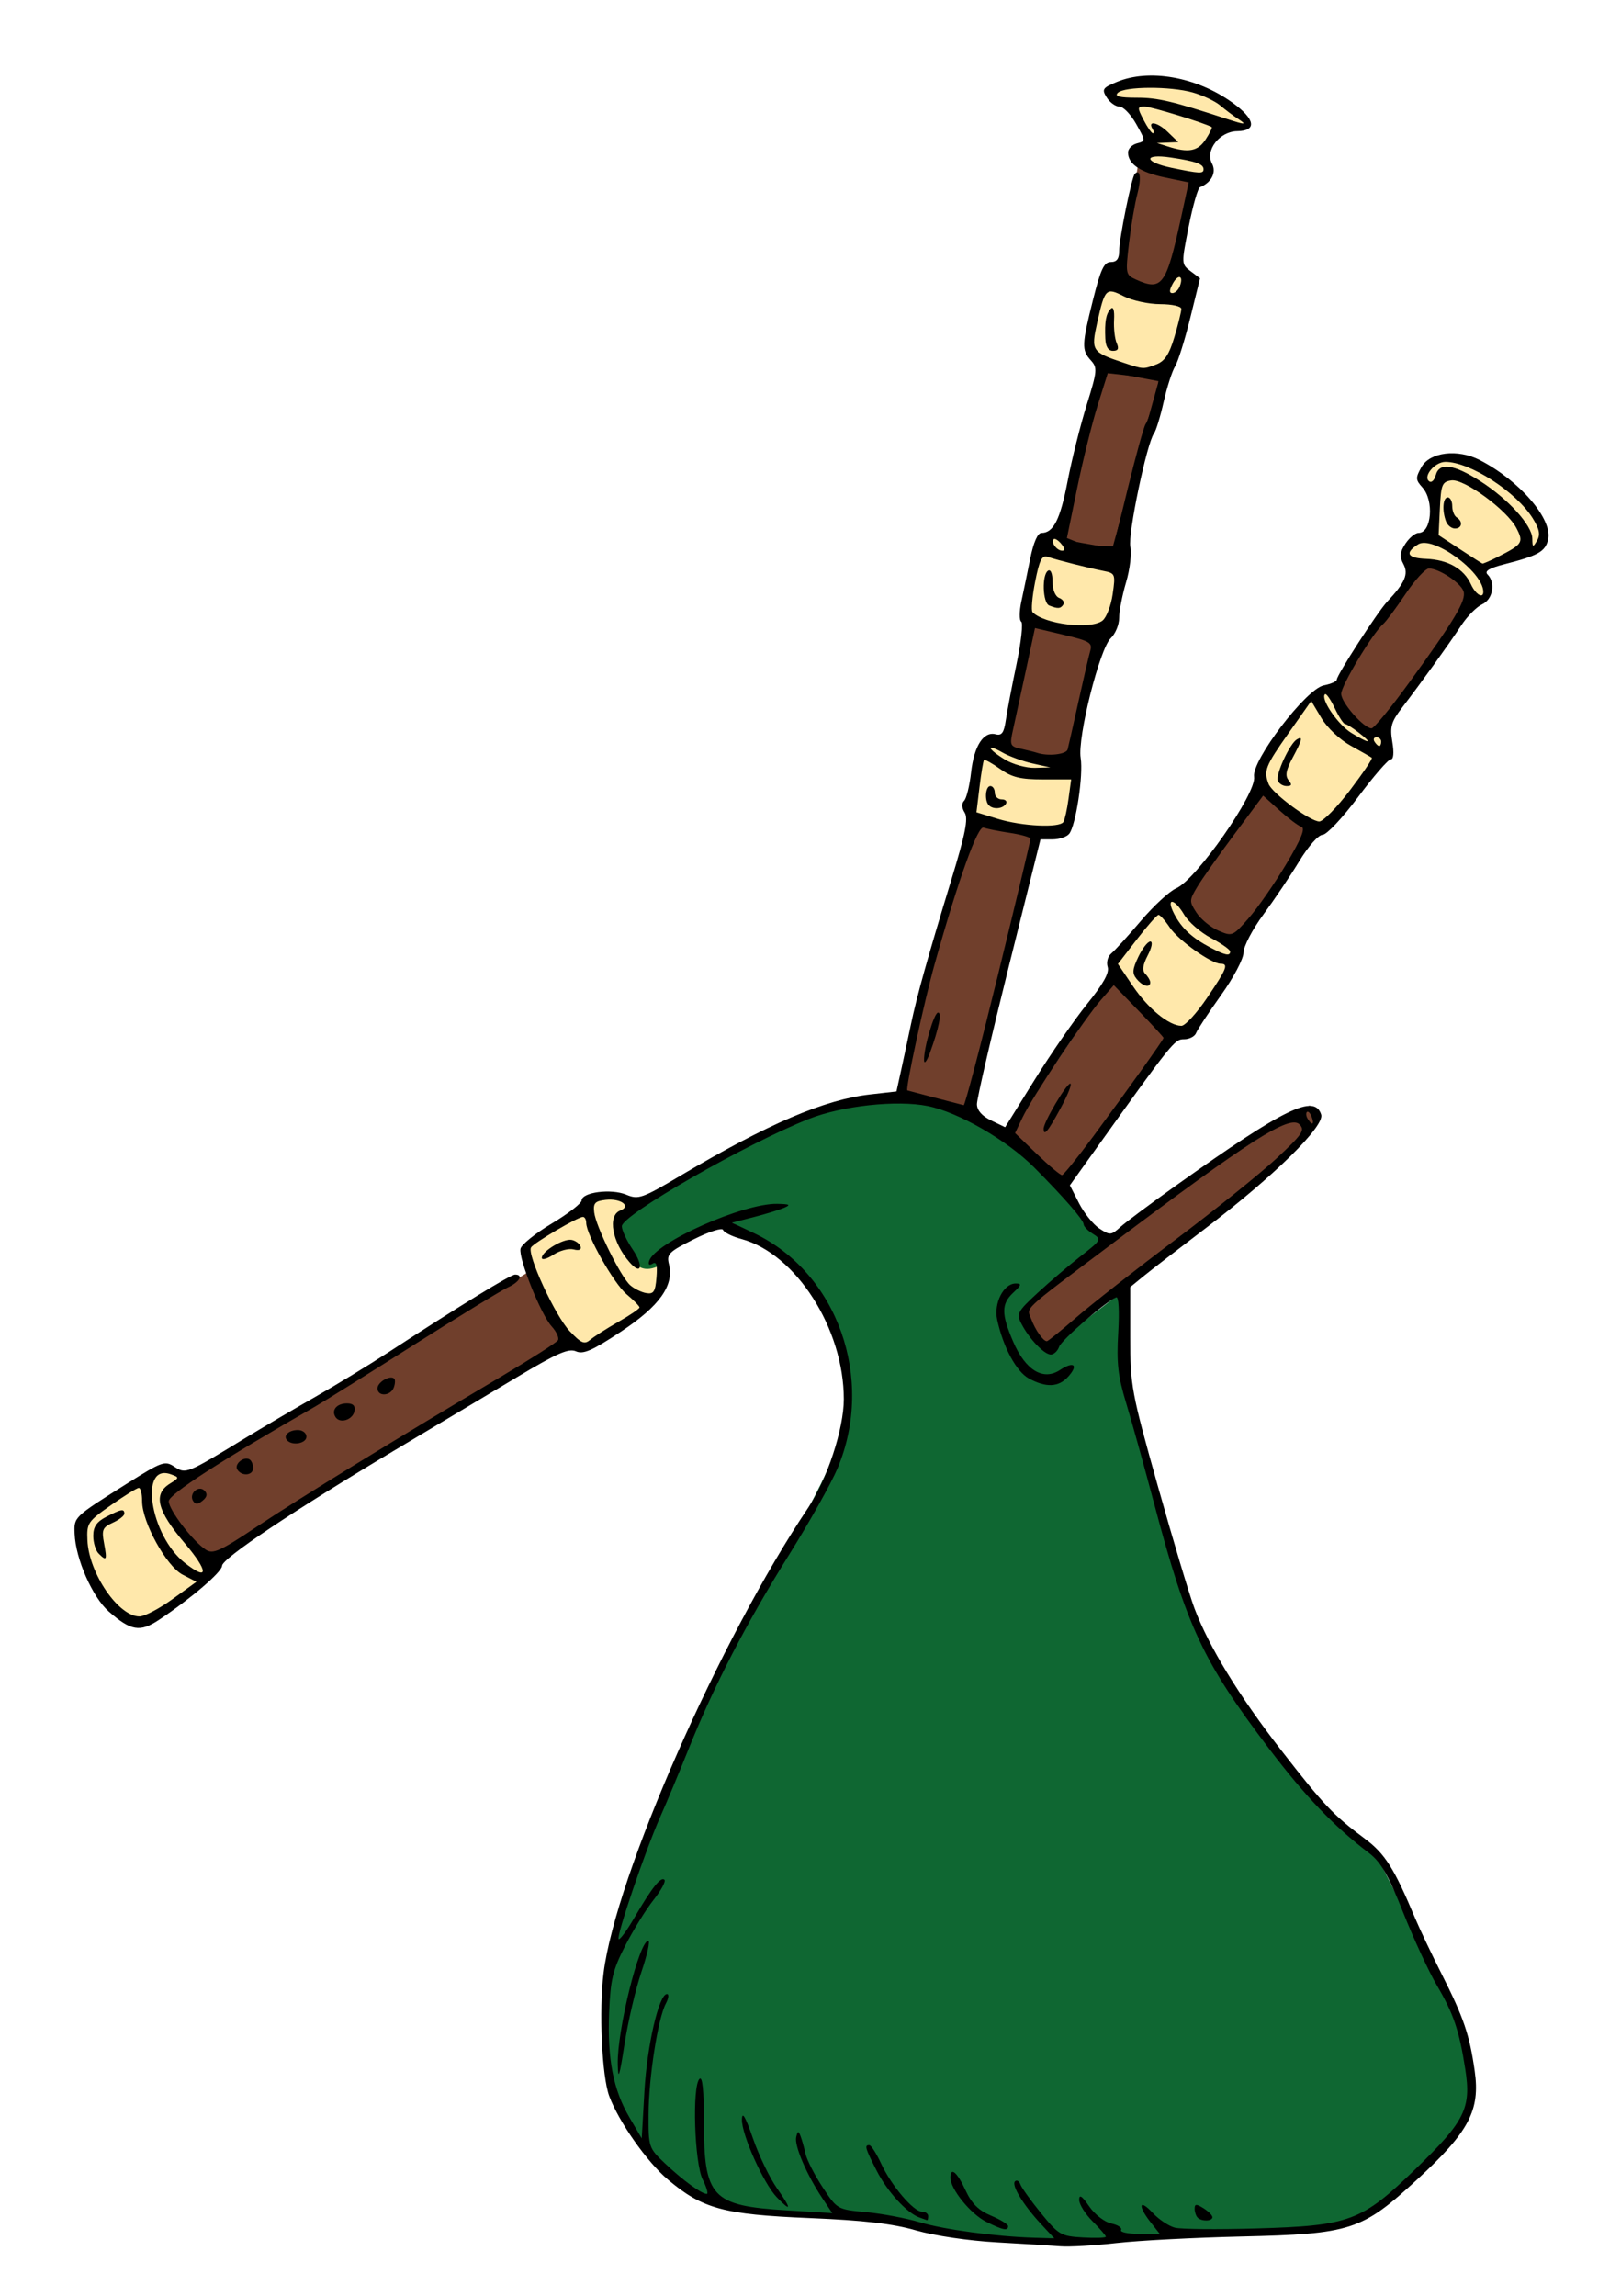 <?xml version="1.0" encoding="UTF-8" standalone="no"?>
<!-- Created with Inkscape (http://www.inkscape.org/) -->

<svg
   xmlns:dc="http://purl.org/dc/elements/1.1/"
   xmlns:cc="http://creativecommons.org/ns#"
   xmlns:rdf="http://www.w3.org/1999/02/22-rdf-syntax-ns#"
   xmlns:svg="http://www.w3.org/2000/svg"
   xmlns="http://www.w3.org/2000/svg"
   xmlns:sodipodi="http://sodipodi.sourceforge.net/DTD/sodipodi-0.dtd"
   xmlns:inkscape="http://www.inkscape.org/namespaces/inkscape"
   id="svg6979"
   version="1.1"
   inkscape:version="0.48.4 r9939"
   width="365"
   height="517"
   sodipodi:docname="SomethingLoud.png">
  <defs
     id="defs6983">
    <filter
       id="filter7521"
       inkscape:label="Tartan"
       inkscape:menu="Overlays"
       inkscape:menu-tooltip="Checkered tartan pattern"
       color-interpolation-filters="sRGB">
      <feTurbulence
         id="feTurbulence7523"
         type="turbulence"
         result="result0"
         seed="0"
         numOctaves="1"
         baseFrequency="0.003 0.096" />
      <feTurbulence
         id="feTurbulence7525"
         result="result3"
         type="turbulence"
         seed="57"
         numOctaves="1"
         baseFrequency="0.285 0" />
      <feComposite
         id="feComposite7527"
         in2="result0"
         result="result1"
         operator="over" />
      <feMerge
         id="feMerge7529"
         result="result2">
        <feMergeNode
           id="feMergeNode7531"
           in="result1" />
        <feMergeNode
           id="feMergeNode7533"
           in="result0" />
      </feMerge>
      <feComposite
         id="feComposite7535"
         in2="result2"
         result="result4"
         in="SourceGraphic"
         operator="in" />
    </filter>
  </defs>
  <sodipodi:namedview
     pagecolor="#ffffff"
     bordercolor="#666666"
     borderopacity="1"
     objecttolerance="10"
     gridtolerance="10"
     guidetolerance="10"
     inkscape:pageopacity="0"
     inkscape:pageshadow="2"
     inkscape:window-width="1269"
     inkscape:window-height="734"
     id="namedview6981"
     showgrid="false"
     inkscape:zoom="0.64555977"
     inkscape:cx="286.60442"
     inkscape:cy="217.66464"
     inkscape:window-x="1"
     inkscape:window-y="24"
     inkscape:window-maximized="0"
     inkscape:current-layer="svg6979" />
  <path
     style="fill:#ffe8ab;fill-opacity:1;stroke:none"
     d="m 218.415,184.73 c 6.906,1.65 13.812,3.024 20.718,2.13 1.79,-3.785 4.186,-6.444 2.517,-16.652 -7.232,3.83 -12.854,-2.009 -19.169,-3.679 -1.745,1.388 -2.795,11.122 -4.066,18.201 z"
     id="path7565"
     inkscape:connector-curvature="0"
     sodipodi:nodetypes="ccccc" />
  <path
     style="fill:#ffe8ab;fill-opacity:1;stroke:none"
     d="m 317.554,126.254 c 7.527,-0.819 11.043,4.665 15.103,9.294 4.063,-2.233 1.498,-5.245 1.646,-7.939 4.647,-2.13 10.224,-1.159 13.941,-6.39 -5.087,-9.238 -10.982,-17.643 -24.204,-18.492 -4.848,3.802 -3.471,6.416 -1.452,8.907 1.274,3.098 -0.758,6.196 -1.162,9.294 -4.36,0.606 -4.912,2.662 -3.873,5.325 z"
     id="path7563"
     inkscape:connector-curvature="0"
     sodipodi:nodetypes="cccccccc" />
  <path
     style="fill:#ffe8ab;fill-opacity:1;stroke:none"
     d="m 118.844,280.133 c 0.67,9.199 4.901,16.722 11.775,23.002 7.295,-3.75 15.158,-7.379 17.525,-12.186 l 0.822,-7.257 -5.751,0.548 -4.108,-9.447 3.56,-3.423 c -4.576,-2.917 -8.203,-2.605 -10.953,0.685 z"
     id="path7557"
     inkscape:connector-curvature="0"
     sodipodi:nodetypes="ccccccccc" />
  <path
     style="fill:#703f2c;stroke:none;stroke-width:1px;stroke-linecap:butt;stroke-linejoin:miter;stroke-opacity:1;fill-opacity:1"
     d="m 226.735,255.488 12.323,10.68 24.097,-32.86 -12.596,-12.87 z"
     id="path7539"
     inkscape:connector-curvature="0" />
  <path
     style="fill:#703f2c;fill-opacity:1;stroke:none"
     d="m 230.569,295.468 c 0.962,2.643 1.297,5.223 5.751,8.215 20.477,-17.105 46.688,-34.886 60.517,-51.207 l -1.917,-3.56 c -19.553,13.008 -34.381,19.767 -64.351,46.552 z"
     id="path7537"
     inkscape:connector-curvature="0"
     sodipodi:nodetypes="ccccc" />
  <path
     style="fill:#005e26;fill-opacity:0.938;stroke:none"
     d="m 138.834,274.109 c 2.082,4.316 2.432,13.969 9.183,11.081 -0.091,-6.809 8.919,-7.28 16.01,-10.259 33.237,16.945 27.356,42.798 23.55,53.398 -12.862,28.846 -52.318,85.544 -51.481,134.179 5.835,28.37 22.728,34.385 33.682,35.599 16.127,-0.074 29.786,1.261 40.801,4.108 17.783,1.166 33.531,5.383 55.315,0.548 12.494,-0.251 24.218,0.763 38.143,-1.837 11.21,-7.232 19.947,-16.009 27.029,-25.821 1.533,-19.351 -12.507,-38.702 -21.359,-58.053 -33.637,-24.552 -46.9,-64.006 -57.085,-108.986 l 0.127,-17.252 -16.43,12.596 -6.298,-7.941 18.895,-16.978 c -13.21,-12.641 -21.301,-29.165 -48.469,-31.217 -19.645,2.402 -40.427,13.134 -61.613,26.836 z"
     id="path6991"
     inkscape:connector-curvature="0"
     sodipodi:nodetypes="cccccccccccccccccc" />
  <path
     style="fill:#703f2c;stroke:none;stroke-width:1px;stroke-linecap:butt;stroke-linejoin:miter;stroke-opacity:1;fill-opacity:1"
     d="m 202.638,246.451 16.704,3.56 13.966,-62.16 -14.513,-3.834 z"
     id="path7541"
     inkscape:connector-curvature="0" />
  <path
     style="fill:#703f2c;stroke:none;stroke-width:1px;stroke-linecap:butt;stroke-linejoin:miter;stroke-opacity:1;fill-opacity:1"
     d="m 36.42,338.46 10.406,12.87 80.781,-50.112 -8.215,-15.061 -82.972,50.933 z"
     id="path7543"
     inkscape:connector-curvature="0" />
  <path
     style="fill:#703f2c;fill-opacity:1;stroke:none"
     d="m 226.041,167.313 c 2.881,2.88 8.278,4.522 16.303,3.286 l 4.655,-27.11 -15.335,-2.738 z"
     id="path7545"
     inkscape:connector-curvature="0"
     sodipodi:nodetypes="ccccc" />
  <path
     style="fill:#703f2c;fill-opacity:1;stroke:none"
     d="m 266.167,201.816 c 1.829,5.041 5.816,8.463 11.775,10.406 l 18.347,-25.74 -12.596,-8.489 z"
     id="path7547"
     inkscape:connector-curvature="0"
     sodipodi:nodetypes="ccccc" />
  <path
     style="fill:#703f2c;fill-opacity:1;stroke:none"
     d="m 300.944,156.086 c 1.834,3.226 1.884,6.777 9.037,9.037 l 21.907,-29.848 c -1.93,-6.782 -6.814,-8.078 -12.323,-8.215 -6.399,9.656 -14.515,19.141 -18.621,29.026 z"
     id="path7549"
     inkscape:connector-curvature="0"
     sodipodi:nodetypes="ccccc" />
  <path
     style="fill:#703f2c;stroke:#000000;stroke-width:1px;stroke-linecap:butt;stroke-linejoin:miter;stroke-opacity:1;fill-opacity:1"
     d="m 238.51,121.856 12.323,2.191 10.68,-38.611 -13.144,-2.465 z"
     id="path7551"
     inkscape:connector-curvature="0" />
  <path
     style="fill:#703f2c;fill-opacity:1;stroke:none"
     d="m 252.107,62.743 10.456,2.711 6.583,-25.172 -12.936,-2.938 z"
     id="path7553"
     inkscape:connector-curvature="0"
     sodipodi:nodetypes="ccccc" />
  <path
     style="fill:#ffe8ab;fill-opacity:1;stroke:none"
     d="m 17.814,342.733 18.976,-12.392 5.809,2.517 -5.615,4.066 c 2.168,9.24 2.623,4.371 11.231,17.136 l -16.652,11.908 c -7.482,-2.309 -12.108,-9.973 -13.748,-23.236 z"
     id="path7555"
     inkscape:connector-curvature="0"
     sodipodi:nodetypes="ccccccc" />
  <path
     style="fill:#ffe8ab;fill-opacity:1;stroke:none"
     d="m 250.558,216.679 c 4.278,6.428 8.54,12.897 14.329,15.297 -0.354,1.346 9.925,-2.467 13.36,-18.976 -5.313,-2.659 -10.299,-6.039 -14.329,-11.521 z"
     id="path7559"
     inkscape:connector-curvature="0"
     sodipodi:nodetypes="ccccc" />
  <path
     style="fill:#ffe8ab;fill-opacity:1;stroke:none"
     d="m 283.088,175.436 c 0.15,1.284 13.018,12.785 13.748,11.811 5.099,-7.326 14.656,-10.83 15.297,-21.977 -6.405,1.628 -9.09,-6.417 -13.167,-10.843 -6.349,3.833 -11.324,11.791 -15.878,21.009 z"
     id="path7561"
     inkscape:connector-curvature="0"
     sodipodi:nodetypes="ccccc" />
  <path
     style="fill:#ffe8ab;fill-opacity:1;stroke:none"
     d="m 231.001,138.453 c 6.128,4.464 11.926,3.3 17.814,3.679 2.928,-6.39 3.155,-12.78 3.873,-19.169 -3.195,3.42 -15.509,-3.052 -18.395,-2.324 z"
     id="path7567"
     inkscape:connector-curvature="0"
     sodipodi:nodetypes="ccccc" />
  <path
     style="fill:#ffe8ab;fill-opacity:1;stroke:none"
     d="m 245.33,78.234 c 4.726,4.362 10.7,6.352 18.008,5.809 l 5.809,-21.687 -3.873,-1.549 -5.422,5.809 -11.618,-3.485 z"
     id="path7569"
     inkscape:connector-curvature="0"
     sodipodi:nodetypes="ccccccc" />
  <path
     style="fill:#ffe8ab;fill-opacity:1;stroke:none"
     d="m 255.883,35.925 15.975,3.969 c -0.616,-3.969 0.589,-7.939 2.808,-11.908 l 6.487,-0.097 c -9.319,-10.197 -19.467,-12.94 -30.594,-6.874 4.936,2.889 11.872,11.636 5.325,14.91 z"
     id="path7571"
     inkscape:connector-curvature="0"
     sodipodi:nodetypes="cccccc" />
  <path
     style="fill:#000000"
     d="m 224.323,504.899 c -6.196,-0.344 -13.913,-1.49 -18.051,-2.68 -5.307,-1.527 -11.686,-2.266 -24,-2.782 -19.419,-0.813 -24.084,-2.083 -31.901,-8.682 C 145.669,486.785 139.32,477.753 137.187,472 c -1.662,-4.482 -2.343,-19.304 -1.277,-27.78 C 138.657,422.378 162.073,369.143 181.972,339.5 186.248,333.129 190,321.702 190,315.048 c 0,-15.896 -10.785,-32.759 -23.067,-36.066 -2.078,-0.56 -3.932,-1.477 -4.119,-2.038 -0.189,-0.567 -3.116,0.366 -6.577,2.095 -5.641,2.819 -6.177,3.354 -5.613,5.601 1.203,4.793 -2.105,9.445 -10.811,15.204 -6.475,4.283 -8.483,5.163 -10.117,4.434 -1.633,-0.729 -4.243,0.409 -13.117,5.718 C 110.485,313.641 98.075,321.056 89,326.473 c -22.847,13.638 -39,24.446 -39,26.094 0,1.372 -7.058,7.424 -14.183,12.162 -4.288,2.851 -6.334,2.513 -11.333,-1.877 -3.673,-3.225 -7.47,-11.877 -7.682,-17.504 -0.143,-3.81 -0.271,-3.689 11.945,-11.385 7.733,-4.872 8.388,-5.103 10.508,-3.715 2.585,1.694 2.738,1.632 15.761,-6.313 C 59.132,321.423 66.325,317.189 71,314.526 75.675,311.862 83.1,307.337 87.5,304.469 103.784,293.858 114.957,287 115.964,287 c 1.976,0 1.022,1.685 -1.641,2.899 -1.472,0.671 -11.035,6.522 -21.25,13.002 C 82.858,309.381 72.925,315.585 71,316.688 49.891,328.786 38,336.474 38,338.024 c 0,1.946 5.44,9.057 8.367,10.939 1.605,1.032 3.216,0.3 11.5,-5.229 9.563,-6.381 31.355,-19.768 54.908,-33.729 6.751,-4.002 12.536,-7.698 12.855,-8.215 0.319,-0.516 -0.31,-1.918 -1.397,-3.115 -2.437,-2.681 -7.47,-15.203 -7.03,-17.488 0.177,-0.92 3.339,-3.476 7.027,-5.68 3.688,-2.204 6.72,-4.55 6.738,-5.213 0.051,-1.845 6.644,-2.699 10.026,-1.298 2.768,1.147 3.559,0.87 12.233,-4.277 19.646,-11.658 32.42,-17.128 42.721,-18.293 l 5.911,-0.669 1.071,-4.879 c 0.589,-2.683 1.564,-7.241 2.168,-10.129 1.349,-6.458 3.793,-15.209 9.116,-32.643 3.156,-10.338 3.843,-13.787 3.01,-15.122 -0.686,-1.098 -0.731,-2.077 -0.125,-2.684 0.525,-0.525 1.228,-3.395 1.562,-6.378 0.669,-5.972 2.807,-9.296 5.524,-8.585 1.385,0.362 1.877,-0.321 2.297,-3.188 0.294,-2.007 1.381,-7.699 2.416,-12.649 1.035,-4.95 1.506,-9.236 1.048,-9.525 -0.458,-0.289 -0.448,-2.314 0.024,-4.5 0.471,-2.186 1.378,-6.563 2.015,-9.725 0.727,-3.608 1.664,-5.75 2.516,-5.75 2.708,0 4.227,-3.006 5.895,-11.668 0.935,-4.857 2.861,-12.558 4.28,-17.112 2.393,-7.679 2.462,-8.411 0.953,-10.079 -2.098,-2.318 -2.055,-3.508 0.495,-13.677 C 247.843,60.605 248.602,59 250.123,59 251.445,59 252,58.28 252,56.565 c 0,-2.796 2.817,-16.716 3.527,-17.426 1.219,-1.219 1.506,1.027 0.577,4.509 -0.565,2.118 -1.41,7.08 -1.876,11.027 -0.822,6.949 -0.774,7.21 1.509,8.25 5.922,2.698 6.886,1.37 10.246,-14.115 l 1.68,-7.739 -5.331,-1.107 C 256.784,38.813 254,36.932 254,34.335 c 0,-0.837 0.899,-1.757 1.999,-2.045 1.978,-0.517 1.976,-0.563 -0.184,-4.406 C 254.614,25.748 252.923,24 252.056,24 c -0.866,0 -2.148,-0.917 -2.848,-2.038 -1.156,-1.852 -0.953,-2.171 2.227,-3.5 7.311,-3.055 17.972,-1.166 26.014,4.609 5.215,3.745 5.672,6.406 1.111,6.467 -3.933,0.053 -7.249,4.307 -5.665,7.267 1.069,1.997 -0.098,4.307 -2.704,5.355 -0.464,0.187 -1.601,4.159 -2.528,8.827 -1.674,8.436 -1.671,8.498 0.432,10.084 l 2.116,1.596 -2.2,8.916 C 266.802,76.488 265.263,81.4 264.592,82.5 c -0.671,1.1 -1.829,4.7 -2.574,8 -0.745,3.3 -1.72,6.486 -2.167,7.079 -1.612,2.14 -5.928,22.795 -5.332,25.512 0.332,1.513 -0.099,5.118 -0.958,8.011 -0.859,2.893 -1.562,6.511 -1.562,8.04 0,1.529 -0.853,3.585 -1.896,4.568 -2.499,2.358 -7.518,22.347 -6.77,26.96 0.629,3.876 -1.083,15.199 -2.582,17.079 -0.548,0.688 -2.226,1.25 -3.73,1.25 l -2.733,0 -7.168,28.75 c -3.942,15.812 -7.157,29.706 -7.144,30.875 0.015,1.384 1.127,2.66 3.188,3.658 l 3.165,1.533 6.626,-10.658 c 3.645,-5.862 8.972,-13.562 11.838,-17.111 3.637,-4.503 5.032,-7.018 4.618,-8.323 -0.334,-1.054 0.026,-2.384 0.827,-3.047 0.781,-0.647 3.778,-3.947 6.66,-7.334 2.882,-3.387 6.446,-6.674 7.921,-7.306 4.52,-1.937 18.169,-21.467 17.567,-25.136 -0.596,-3.632 11.703,-19.769 15.672,-20.562 1.618,-0.324 2.942,-0.903 2.942,-1.286 0,-1.045 9.171,-15.251 11.331,-17.552 4.047,-4.311 4.879,-6.238 3.669,-8.5 -0.905,-1.69 -0.811,-2.64 0.452,-4.567 0.877,-1.338 2.211,-2.433 2.964,-2.433 2.931,0 3.548,-7.278 0.867,-10.24 -1.552,-1.715 -1.573,-2.155 -0.218,-4.579 1.899,-3.398 8.147,-4.154 13.129,-1.589 9.033,4.651 16.525,13.406 15.379,17.972 -0.669,2.666 -2.249,3.545 -9.878,5.497 -3.369,0.862 -4.49,1.544 -3.75,2.284 1.876,1.876 1.199,5.632 -1.214,6.731 -1.248,0.568 -3.358,2.696 -4.69,4.729 -2.727,4.161 -8.939,12.796 -13.298,18.487 -2.495,3.257 -2.81,4.35 -2.236,7.75 0.42,2.485 0.285,3.958 -0.363,3.958 -0.567,0 -3.869,3.809 -7.338,8.465 -3.469,4.656 -7.061,8.481 -7.984,8.5 -0.957,0.02 -3.227,2.585 -5.282,5.968 -1.982,3.263 -5.615,8.665 -8.072,12.003 -2.474,3.36 -4.468,7.183 -4.468,8.563 0,1.396 -2.232,5.622 -5.071,9.6 -2.789,3.909 -5.312,7.735 -5.607,8.504 -0.295,0.768 -1.509,1.397 -2.698,1.397 -2.156,0 -2.535,0.474 -20.422,25.485 l -5.298,7.408 2.06,4.039 c 1.133,2.221 3.196,4.783 4.585,5.693 2.384,1.562 2.648,1.542 4.737,-0.348 1.217,-1.101 6.938,-5.366 12.713,-9.478 24.283,-17.29 30.99,-20.557 32.492,-15.824 0.822,2.59 -10.775,13.997 -25.992,25.565 -6.05,4.599 -12.35,9.466 -14,10.815 l -3,2.453 0,11.346 c 0,10.868 0.261,12.276 6.204,33.435 3.412,12.149 7.116,24.524 8.232,27.5 3.235,8.63 10.017,19.733 19.554,32.011 9.621,12.387 11.727,14.614 18.814,19.9 4.56,3.401 6.61,6.64 11.343,17.917 1.02,2.429 3.703,8.082 5.964,12.561 4.988,9.883 6.27,13.635 7.44,21.764 1.287,8.942 -1.263,13.764 -12.988,24.554 -12.44,11.449 -14.83,12.222 -39.562,12.797 -10.45,0.243 -23.076,0.904 -28.058,1.469 -4.982,0.565 -10.687,0.894 -12.677,0.732 -1.99,-0.162 -8.489,-0.565 -14.442,-0.895 z M 234.376,500.75 c -4.005,-4.316 -6.706,-8.766 -5.819,-9.587 0.394,-0.365 0.934,-0.051 1.2,0.696 0.266,0.748 2.365,3.673 4.666,6.5 3.953,4.858 4.469,5.157 9.38,5.443 2.858,0.166 5.197,0.088 5.197,-0.173 0,-0.261 -1.35,-1.825 -3,-3.475 -1.65,-1.65 -3,-3.816 -3,-4.813 0,-1.318 0.615,-0.918 2.25,1.461 1.263,1.838 3.449,3.53 4.984,3.858 1.504,0.321 2.49,0.979 2.191,1.462 -0.299,0.483 1.541,0.878 4.089,0.878 l 4.632,0 -2.073,-2.635 c -2.937,-3.733 -2.579,-5.391 0.457,-2.117 1.391,1.5 3.659,3.012 5.04,3.358 1.381,0.347 9.58,0.424 18.22,0.173 21.161,-0.616 23.76,-1.583 35.929,-13.37 11.164,-10.813 12.597,-13.695 11.21,-22.541 -1.366,-8.716 -2.633,-12.444 -6.412,-18.869 -1.779,-3.025 -5.18,-10.383 -7.557,-16.352 -3.445,-8.649 -5.032,-11.389 -7.819,-13.5 -7.684,-5.82 -14.295,-12.732 -22.407,-23.428 -14.852,-19.583 -18.482,-27.329 -25.877,-55.22 -2.188,-8.25 -5.007,-18.383 -6.265,-22.519 -1.866,-6.132 -2.199,-9.061 -1.804,-15.879 0.289,-4.997 0.107,-8.207 -0.452,-7.981 -2.353,0.952 -12.298,9.563 -12.852,11.129 -0.34,0.963 -1.185,1.75 -1.877,1.75 -1.491,0 -4.849,-3.518 -6.612,-6.927 -1.169,-2.262 -0.917,-2.739 3.698,-7 2.724,-2.515 7.09,-6.236 9.702,-8.269 4.574,-3.56 4.673,-3.744 2.677,-4.991 C 244.932,277.101 244,276.138 244,275.673 c 0,-0.972 -4.448,-6.088 -11.121,-12.79 -6.126,-6.153 -17.039,-12.446 -24.01,-13.846 -6.926,-1.391 -19.202,-0.06 -26.692,2.892 -14.127,5.568 -42.129,21.629 -42.158,24.18 -0.01,0.886 1.084,3.235 2.432,5.222 2.525,3.721 1.991,5.967 -0.688,2.894 -3.94,-4.519 -5.021,-10.53 -2.095,-11.652 2.573,-0.987 0.099,-2.79 -3.295,-2.402 -2.408,0.275 -2.824,0.732 -2.574,2.828 0.379,3.181 5.951,14.469 8.084,16.374 0.89,0.795 2.519,1.599 3.619,1.786 1.672,0.284 2.052,-0.292 2.316,-3.51 0.229,-2.79 -0.013,-3.647 -0.88,-3.111 -0.757,0.468 -1.032,0.229 -0.748,-0.65 1.334,-4.14 21.178,-12.969 28.815,-12.822 2.847,0.055 3.125,0.225 1.497,0.914 -1.1,0.466 -4.179,1.405 -6.843,2.088 l -4.843,1.242 4.976,2.365 c 18.778,8.925 27.251,32.747 18.815,52.898 -1.399,3.341 -6.339,12.152 -10.979,19.579 -9.592,15.355 -16.862,29.408 -22.547,43.585 -2.153,5.368 -5.032,12.26 -6.397,15.315 -3.292,7.366 -9.972,26.988 -9.386,27.574 0.254,0.254 1.852,-1.92 3.55,-4.833 3.937,-6.753 5.97,-9.314 6.765,-8.519 0.347,0.347 -0.76,2.388 -2.461,4.535 -1.7,2.147 -4.567,6.78 -6.371,10.296 -2.815,5.487 -3.328,7.622 -3.626,15.076 -0.418,10.462 0.934,17.407 4.605,23.651 L 144.5,481.5 145.101,470.929 C 145.687,460.615 148.373,449 150.172,449 c 0.494,0 0.385,0.96 -0.243,2.133 -1.782,3.33 -3.855,16.594 -3.894,24.914 -0.034,7.44 0.018,7.597 3.715,11.101 3.945,3.738 8.215,6.852 9.396,6.852 0.385,0 -0.03,-1.462 -0.924,-3.25 -1.855,-3.71 -2.405,-20.96 -0.722,-22.647 0.667,-0.669 1,2.562 1,9.697 0,16.979 1.778,18.874 18.671,19.903 l 10.232,0.623 -2.273,-3.413 c -3.511,-5.273 -6.304,-11.816 -5.85,-13.705 0.343,-1.426 0.505,-1.461 0.982,-0.208 0.314,0.825 0.821,2.625 1.127,4 0.305,1.375 2.035,4.75 3.844,7.5 3.278,4.984 3.309,5.002 9.778,5.603 3.569,0.332 9.025,1.361 12.123,2.287 5.55,1.659 17.114,3.217 25.813,3.477 l 4.446,0.133 -3.016,-3.25 z m -12.356,-0.502 C 218.539,498.499 214,492.899 214,490.352 c 0,-2.543 1.499,-1.303 3.398,2.811 1.392,3.015 2.923,4.542 5.74,5.724 2.113,0.887 3.846,1.95 3.852,2.363 0.016,1.147 -1.167,0.909 -4.97,-1.002 z M 207,499.296 c -2.836,-1.032 -7.19,-5.804 -9.593,-10.513 -2.602,-5.1 -2.803,-5.797 -1.657,-5.757 0.412,0.014 1.602,1.872 2.644,4.129 2.289,4.959 7.287,10.845 9.209,10.845 0.768,0 1.396,0.45 1.396,1 0,0.55 -0.113,0.964 -0.25,0.921 -0.138,-0.043 -0.925,-0.325 -1.75,-0.625 z m 62.667,0.037 C 269.3,498.967 269,498.063 269,497.325 c 0,-1.091 0.373,-1.109 2,-0.093 1.1,0.687 2,1.591 2,2.008 0,0.937 -2.422,1.004 -3.333,0.093 z M 174.91,494.75 c -2.978,-3.09 -7.922,-14.098 -7.851,-17.478 0.041,-1.957 0.771,-0.715 2.48,4.222 1.331,3.847 3.771,8.909 5.421,11.25 3.306,4.691 3.287,5.468 -0.05,2.006 z M 139.098,464.799 C 138.939,457.184 143.937,437 145.982,437 c 0.451,0 -0.252,3.165 -1.561,7.034 -1.309,3.869 -3.02,11.181 -3.803,16.25 -1.143,7.403 -1.442,8.291 -1.521,4.515 z m 92.588,-154.404 c -2.829,-1.533 -5.781,-6.994 -7.149,-13.225 -0.821,-3.737 1.444,-8.169 4.174,-8.169 1.383,0 1.294,0.346 -0.523,2.039 -2.742,2.554 -2.751,4.783 -0.044,11.075 2.769,6.437 6.744,8.845 10.519,6.372 3.147,-2.062 4.254,-1.156 1.843,1.509 -2.146,2.371 -4.949,2.499 -8.819,0.401 z m -192.82,49.659 5.367,-3.882 -3.115,-1.611 C 37.474,352.677 32,342.752 32,338.029 c 0,-1.666 -0.338,-3.017 -0.75,-3.003 -0.412,0.014 -3.225,1.76 -6.25,3.88 -5.236,3.67 -5.491,4.051 -5.314,7.938 0.338,7.44 7.036,17.198 11.754,17.124 1.133,-0.018 4.475,-1.779 7.427,-3.914 z M 22.2,349.8 c -0.66,-0.66 -1.2,-2.448 -1.2,-3.974 0,-2.061 0.759,-3.167 2.95,-4.3 C 27.328,339.779 28,339.665 28,340.839 c 0,0.462 -1.173,1.374 -2.606,2.027 -2.305,1.05 -2.531,1.589 -1.955,4.661 0.712,3.793 0.56,4.072 -1.239,2.273 z m 19.363,-2.357 c -6.201,-7.309 -7.118,-10.991 -3.328,-13.357 2.174,-1.358 2.181,-1.415 0.25,-2.117 -7.258,-2.64 -4.688,13.793 3.117,19.933 5.435,4.275 5.415,1.971 -0.039,-4.458 z M 139.25,297.627 c 2.612,-1.491 4.75,-2.946 4.75,-3.234 0,-0.287 -1.324,-1.636 -2.942,-2.998 C 138.188,288.98 132,278.013 132,275.34 c 0,-0.737 -0.338,-1.336 -0.75,-1.331 -1.152,0.014 -11.031,5.828 -11.676,6.871 -0.964,1.56 5.441,15.43 8.708,18.858 2.636,2.765 3.315,3.045 4.652,1.919 0.861,-0.725 3.703,-2.539 6.315,-4.03 z M 122,283.23 c 0,-1.478 4.867,-4.403 6.726,-4.042 0.884,0.172 1.783,0.839 1.998,1.483 0.243,0.731 -0.346,0.979 -1.565,0.66 -1.075,-0.281 -3.126,0.256 -4.557,1.194 C 123.171,283.463 122,283.78 122,283.23 z m 120.346,13.419 c 3.385,-2.943 13.427,-10.819 22.317,-17.503 8.89,-6.684 19.145,-14.93 22.789,-18.325 5.831,-5.432 6.45,-6.349 5.155,-7.643 -2.198,-2.198 -11.169,3.52 -42.431,27.047 -20.455,15.393 -18.994,14.033 -17.987,16.755 0.922,2.491 2.7,5.019 3.53,5.019 0.261,0 3.243,-2.408 6.628,-5.351 z m 3.724,-40.641 C 254.028,245.248 262,234.082 262,233.696 c 0,-0.163 -2.522,-2.901 -5.605,-6.083 l -5.605,-5.787 -2.901,3.337 c -3.751,4.314 -15.448,21.844 -17.633,26.425 l -1.689,3.542 4.966,4.777 c 2.731,2.628 5.257,4.736 5.611,4.685 0.355,-0.051 3.471,-3.914 6.925,-8.584 z M 235,254.126 C 235,252.653 240.118,244 240.989,244 c 0.45,0 -0.522,2.475 -2.161,5.5 C 235.95,254.816 235,255.963 235,254.126 z m 60.345,-2.669 c -0.326,-0.849 -0.807,-1.329 -1.069,-1.067 -0.262,0.262 -0.18,0.957 0.183,1.543 0.986,1.595 1.562,1.286 0.886,-0.477 z m -70.56,-32.226 c 4.007,-16.352 7.27,-30.017 7.25,-30.368 -0.02,-0.35 -2.118,-0.949 -4.663,-1.33 -2.545,-0.382 -5.198,-0.913 -5.895,-1.18 -1.312,-0.503 -5.619,11.495 -11.001,30.647 -2.358,8.39 -6.67,28.34 -6.165,28.524 0.234,0.085 11.999,3.168 12.689,3.325 0.275,0.063 3.779,-13.265 7.786,-29.617 z m -16.715,19.533 C 207.96,236.055 210.322,228 211.226,228 c 0.888,0 0.175,3.544 -1.811,9 -0.701,1.925 -1.306,2.719 -1.345,1.764 z m 63.687,-14.02 C 276.246,218.126 276.696,217 274.855,217 c -2.108,0 -9.531,-5.287 -11.454,-8.157 -1.045,-1.561 -2.184,-2.839 -2.529,-2.84 -0.346,-0.002 -2.546,2.483 -4.89,5.521 l -4.262,5.524 3.39,5.015 c 3.413,5.048 8.105,8.889 10.898,8.92 0.829,0.009 3.417,-2.798 5.75,-6.239 z m -15.798,-4.292 c -1.055,-1.272 -0.991,-2.164 0.361,-5 0.905,-1.899 2.115,-3.452 2.688,-3.452 0.601,0 0.36,1.319 -0.569,3.115 -1.158,2.239 -1.306,3.42 -0.526,4.2 0.597,0.597 1.085,1.445 1.085,1.885 0,1.317 -1.666,0.907 -3.04,-0.748 z M 277,214.248 c 0,-0.413 -1.937,-1.78 -4.306,-3.036 -2.368,-1.256 -5.093,-3.618 -6.057,-5.248 -2.208,-3.737 -4.184,-3.922 -2.266,-0.212 1.672,3.234 3.99,5.396 8.128,7.582 3.374,1.783 4.5,2.011 4.5,0.913 z m 12.622,-19.688 c 3.359,-5.626 4.355,-8.068 3.418,-8.381 -0.727,-0.242 -2.964,-1.923 -4.969,-3.736 l -3.647,-3.295 -6.461,8.675 c -3.554,4.771 -7.32,10.108 -8.37,11.859 -1.822,3.039 -1.83,3.304 -0.175,5.83 0.954,1.456 3.163,3.268 4.909,4.027 3.121,1.357 3.237,1.31 6.865,-2.83 2.03,-2.316 5.824,-7.783 8.431,-12.15 z m -50.173,-9.477 c 0.312,-0.504 0.833,-2.867 1.158,-5.25 l 0.591,-4.333 -6.349,0 c -5.07,0 -7.015,-0.475 -9.657,-2.359 -1.819,-1.298 -3.45,-2.197 -3.625,-2 -0.174,0.198 -0.628,2.924 -1.008,6.06 l -0.691,5.701 4.816,1.48 c 5.458,1.677 13.913,2.079 14.765,0.702 z m -16.782,-3.75 C 221.629,180.296 221.883,177 223,177 c 0.55,0 1,0.675 1,1.5 0,0.825 0.702,1.5 1.559,1.5 0.857,0 1.281,0.45 0.941,1 -0.704,1.14 -2.841,1.325 -3.833,0.333 z m 81.281,-3.357 c 2.937,-3.863 5.162,-7.167 4.946,-7.344 -0.216,-0.176 -2.342,-1.394 -4.723,-2.706 -2.457,-1.353 -5.323,-4.051 -6.626,-6.236 l -2.296,-3.85 -5.124,7.273 c -5.212,7.398 -5.619,8.433 -4.481,11.398 0.81,2.11 9.331,8.43 11.411,8.463 0.855,0.014 3.957,-3.136 6.893,-6.999 z M 287.722,175.75 c -0.494,-1.39 2.675,-8.26 4.264,-9.241 1.478,-0.913 1.258,0.043 -0.957,4.177 -1.463,2.729 -1.689,4.018 -0.878,4.996 0.825,0.994 0.715,1.318 -0.445,1.318 -0.847,0 -1.739,-0.562 -1.984,-1.25 z M 232.5,171.909 c -2.2,-0.49 -5.237,-1.595 -6.75,-2.456 -3.876,-2.207 -3.438,-0.843 0.5,1.558 1.788,1.09 4.825,1.938 6.75,1.885 l 3.5,-0.097 -4,-0.89 z m 7.9,-3.159 c 0.185,-0.688 1.278,-5.525 2.429,-10.75 1.151,-5.225 2.354,-10.4 2.675,-11.5 0.513,-1.76 -0.201,-2.185 -5.936,-3.543 l -6.519,-1.543 -2.046,9.543 c -1.125,5.249 -2.426,11.237 -2.889,13.308 -0.792,3.535 -0.683,3.8 1.772,4.337 1.438,0.315 3.065,0.723 3.615,0.906 2.481,0.828 6.594,0.376 6.9,-0.759 z M 311,167 c 0,-0.55 -0.477,-1 -1.059,-1 -0.582,0 -0.781,0.45 -0.441,1 0.34,0.55 0.816,1 1.059,1 0.243,0 0.441,-0.45 0.441,-1 z m -5,-2 c -1.375,-1.076 -2.786,-1.966 -3.136,-1.978 -0.35,-0.012 -1.401,-1.634 -2.335,-3.603 -0.935,-1.97 -1.919,-3.361 -2.188,-3.093 -1.05,1.05 2.925,6.866 5.958,8.715 4.092,2.495 4.918,2.475 1.701,-0.041 z m 11.267,-11.25 c 10.293,-14.175 12.921,-18.582 12.283,-20.591 C 328.948,131.262 324.023,128 321.762,128 c -0.786,0 -3.164,2.587 -5.284,5.75 -2.12,3.163 -4.386,6.207 -5.036,6.765 C 309.107,142.521 302,154.35 302,156.232 c 0,1.987 5.087,7.768 6.835,7.768 0.544,0 4.338,-4.612 8.432,-10.25 z m -69.026,-14 c 0.893,-0.688 1.927,-3.367 2.298,-5.954 0.657,-4.582 0.6,-4.719 -2.182,-5.266 -3.324,-0.654 -10.143,-2.379 -12.461,-3.152 -1.282,-0.428 -1.848,0.705 -2.819,5.641 -0.668,3.397 -0.926,6.47 -0.574,6.829 2.675,2.724 13.045,3.977 15.739,1.903 z M 236.25,136.338 c -1.485,-0.599 -1.687,-6.949 -0.25,-7.838 0.584,-0.361 1,0.667 1,2.472 0,1.819 0.615,3.326 1.494,3.664 0.822,0.315 1.245,0.976 0.941,1.469 -0.598,0.968 -1.246,1.015 -3.185,0.233 z M 333.996,133.25 c -0.022,-4.501 -11.381,-12.759 -14.684,-10.675 -3.08,1.943 -2.433,3.093 1.834,3.26 4.869,0.191 8.475,2.24 10.059,5.718 1.046,2.295 2.799,3.361 2.79,1.697 z m 3.303,-7.875 c 5.54,-2.813 5.819,-3.245 4.159,-6.454 -2.105,-4.071 -11.765,-11.157 -14.652,-10.748 -2.079,0.295 -2.335,0.921 -2.591,6.327 l -0.284,6 4.784,3.144 c 2.631,1.729 4.919,3.192 5.084,3.25 0.165,0.058 1.74,-0.625 3.5,-1.519 z m -11.693,-7.957 C 324.671,114.98 324.888,112 326,112 c 0.55,0 1,0.873 1,1.941 0,1.068 0.45,2.219 1,2.559 1.468,0.908 1.218,2.5 -0.393,2.5 -0.766,0 -1.666,-0.712 -2,-1.582 z m -86.627,5.058 c -0.696,-0.838 -1.471,-1.318 -1.723,-1.067 -0.693,0.694 0.716,2.591 1.924,2.591 0.663,0 0.587,-0.574 -0.202,-1.524 z M 254,109.75 c 1.787,-7.287 3.564,-13.7 3.949,-14.25 0.893,-1.274 3.295,-9.608 2.87,-9.958 -0.176,-0.145 -2.809,-0.544 -5.853,-0.886 l -5.533,-0.622 -2.274,7.233 c -1.251,3.978 -3.32,12.33 -4.599,18.559 l -2.325,11.326 2.132,0.861 c 1.173,0.473 3.539,0.889 5.258,0.924 l 3.126,0.063 3.248,-13.25 z m 91.133,6.973 C 341.436,110.756 330.995,104 325.47,104 c -2.457,0 -5.224,3.416 -3.586,4.428 0.489,0.302 1.123,-0.345 1.409,-1.439 0.763,-2.917 4.04,-2.477 10.005,1.341 6.343,4.06 11.691,9.966 11.732,12.955 0.028,2.007 0.128,2.048 1.065,0.438 0.782,-1.343 0.547,-2.564 -0.962,-5 z M 260.383,82.045 c 1.877,-0.714 2.906,-2.278 4.065,-6.182 C 265.302,72.989 266,70.156 266,69.568 c 0,-0.606 -2.055,-1.074 -4.75,-1.081 -2.612,-0.007 -6.294,-0.801 -8.182,-1.764 -4.028,-2.056 -4.285,-1.8 -6.032,6.009 -1.396,6.24 -1.189,6.551 5.957,8.941 4.494,1.503 4.424,1.499 7.391,0.371 z M 248.882,76.25 c -0.167,-3.883 0.145,-5.604 1.218,-6.716 0.583,-0.604 0.864,0.335 0.75,2.5 -0.101,1.907 0.165,4.254 0.591,5.216 0.558,1.262 0.325,1.75 -0.833,1.75 -1.058,0 -1.647,-0.94 -1.725,-2.75 z m 16.773,-11.793 C 266.585,62.033 265.287,61.595 264.046,63.914 263.272,65.361 263.257,66 263.996,66 c 0.587,0 1.333,-0.694 1.659,-1.543 z M 271,38.107 c 0,-1.171 -1.745,-1.796 -7.372,-2.64 -6.211,-0.931 -6.109,1.008 0.122,2.307 6.408,1.335 7.25,1.374 7.25,0.333 z m 0.465,-6.694 c 0.932,-1.423 1.546,-2.681 1.365,-2.795 -1.356,-0.856 -13.693,-4.636 -15.106,-4.628 -1.651,0.009 -1.667,0.221 -0.224,3.01 0.853,1.65 1.791,3 2.085,3 0.293,0 0.274,-0.419 -0.042,-0.931 -1.238,-2.003 1.086,-1.579 3.366,0.614 L 265.317,32 262.908,32.1 260.5,32.199 263,33 c 4.594,1.471 6.723,1.072 8.465,-1.587 z m 7.201,-4.722 c -1.009,-0.655 -2.767,-1.98 -3.907,-2.945 -1.14,-0.965 -3.915,-2.278 -6.165,-2.919 -5.068,-1.443 -15.425,-1.394 -16.899,0.079 C 250.902,21.698 252.086,22 255.98,22 c 4.745,0 7.95,0.76 20.52,4.863 3.958,1.292 4.369,1.259 2.165,-0.172 z M 43.476,337.961 c -1.008,-1.631 1.231,-3.654 2.566,-2.319 0.723,0.723 0.597,1.412 -0.411,2.249 -1.074,0.892 -1.636,0.91 -2.155,0.07 z m 9.955,-7.073 c -0.754,-1.22 1.492,-3.054 2.771,-2.263 0.439,0.271 0.798,1.141 0.798,1.934 0,1.697 -2.577,1.935 -3.569,0.329 z m 11.263,-6.528 C 63.651,323.318 64.972,322 67.059,322 68.127,322 69,322.675 69,323.5 c 0,1.483 -3.07,2.097 -4.306,0.861 z M 75.534,319.055 C 74.569,317.494 75.839,316 78.132,316 c 1.375,0 1.908,0.552 1.679,1.739 -0.384,1.993 -3.304,2.892 -4.278,1.317 z M 85,312.607 c 0,-1.405 2.876,-3.065 3.767,-2.174 0.264,0.264 0.214,1.175 -0.112,2.024 C 87.917,314.38 85,314.499 85,312.607 z"
     id="path6989"
     inkscape:connector-curvature="0" />
</svg>
